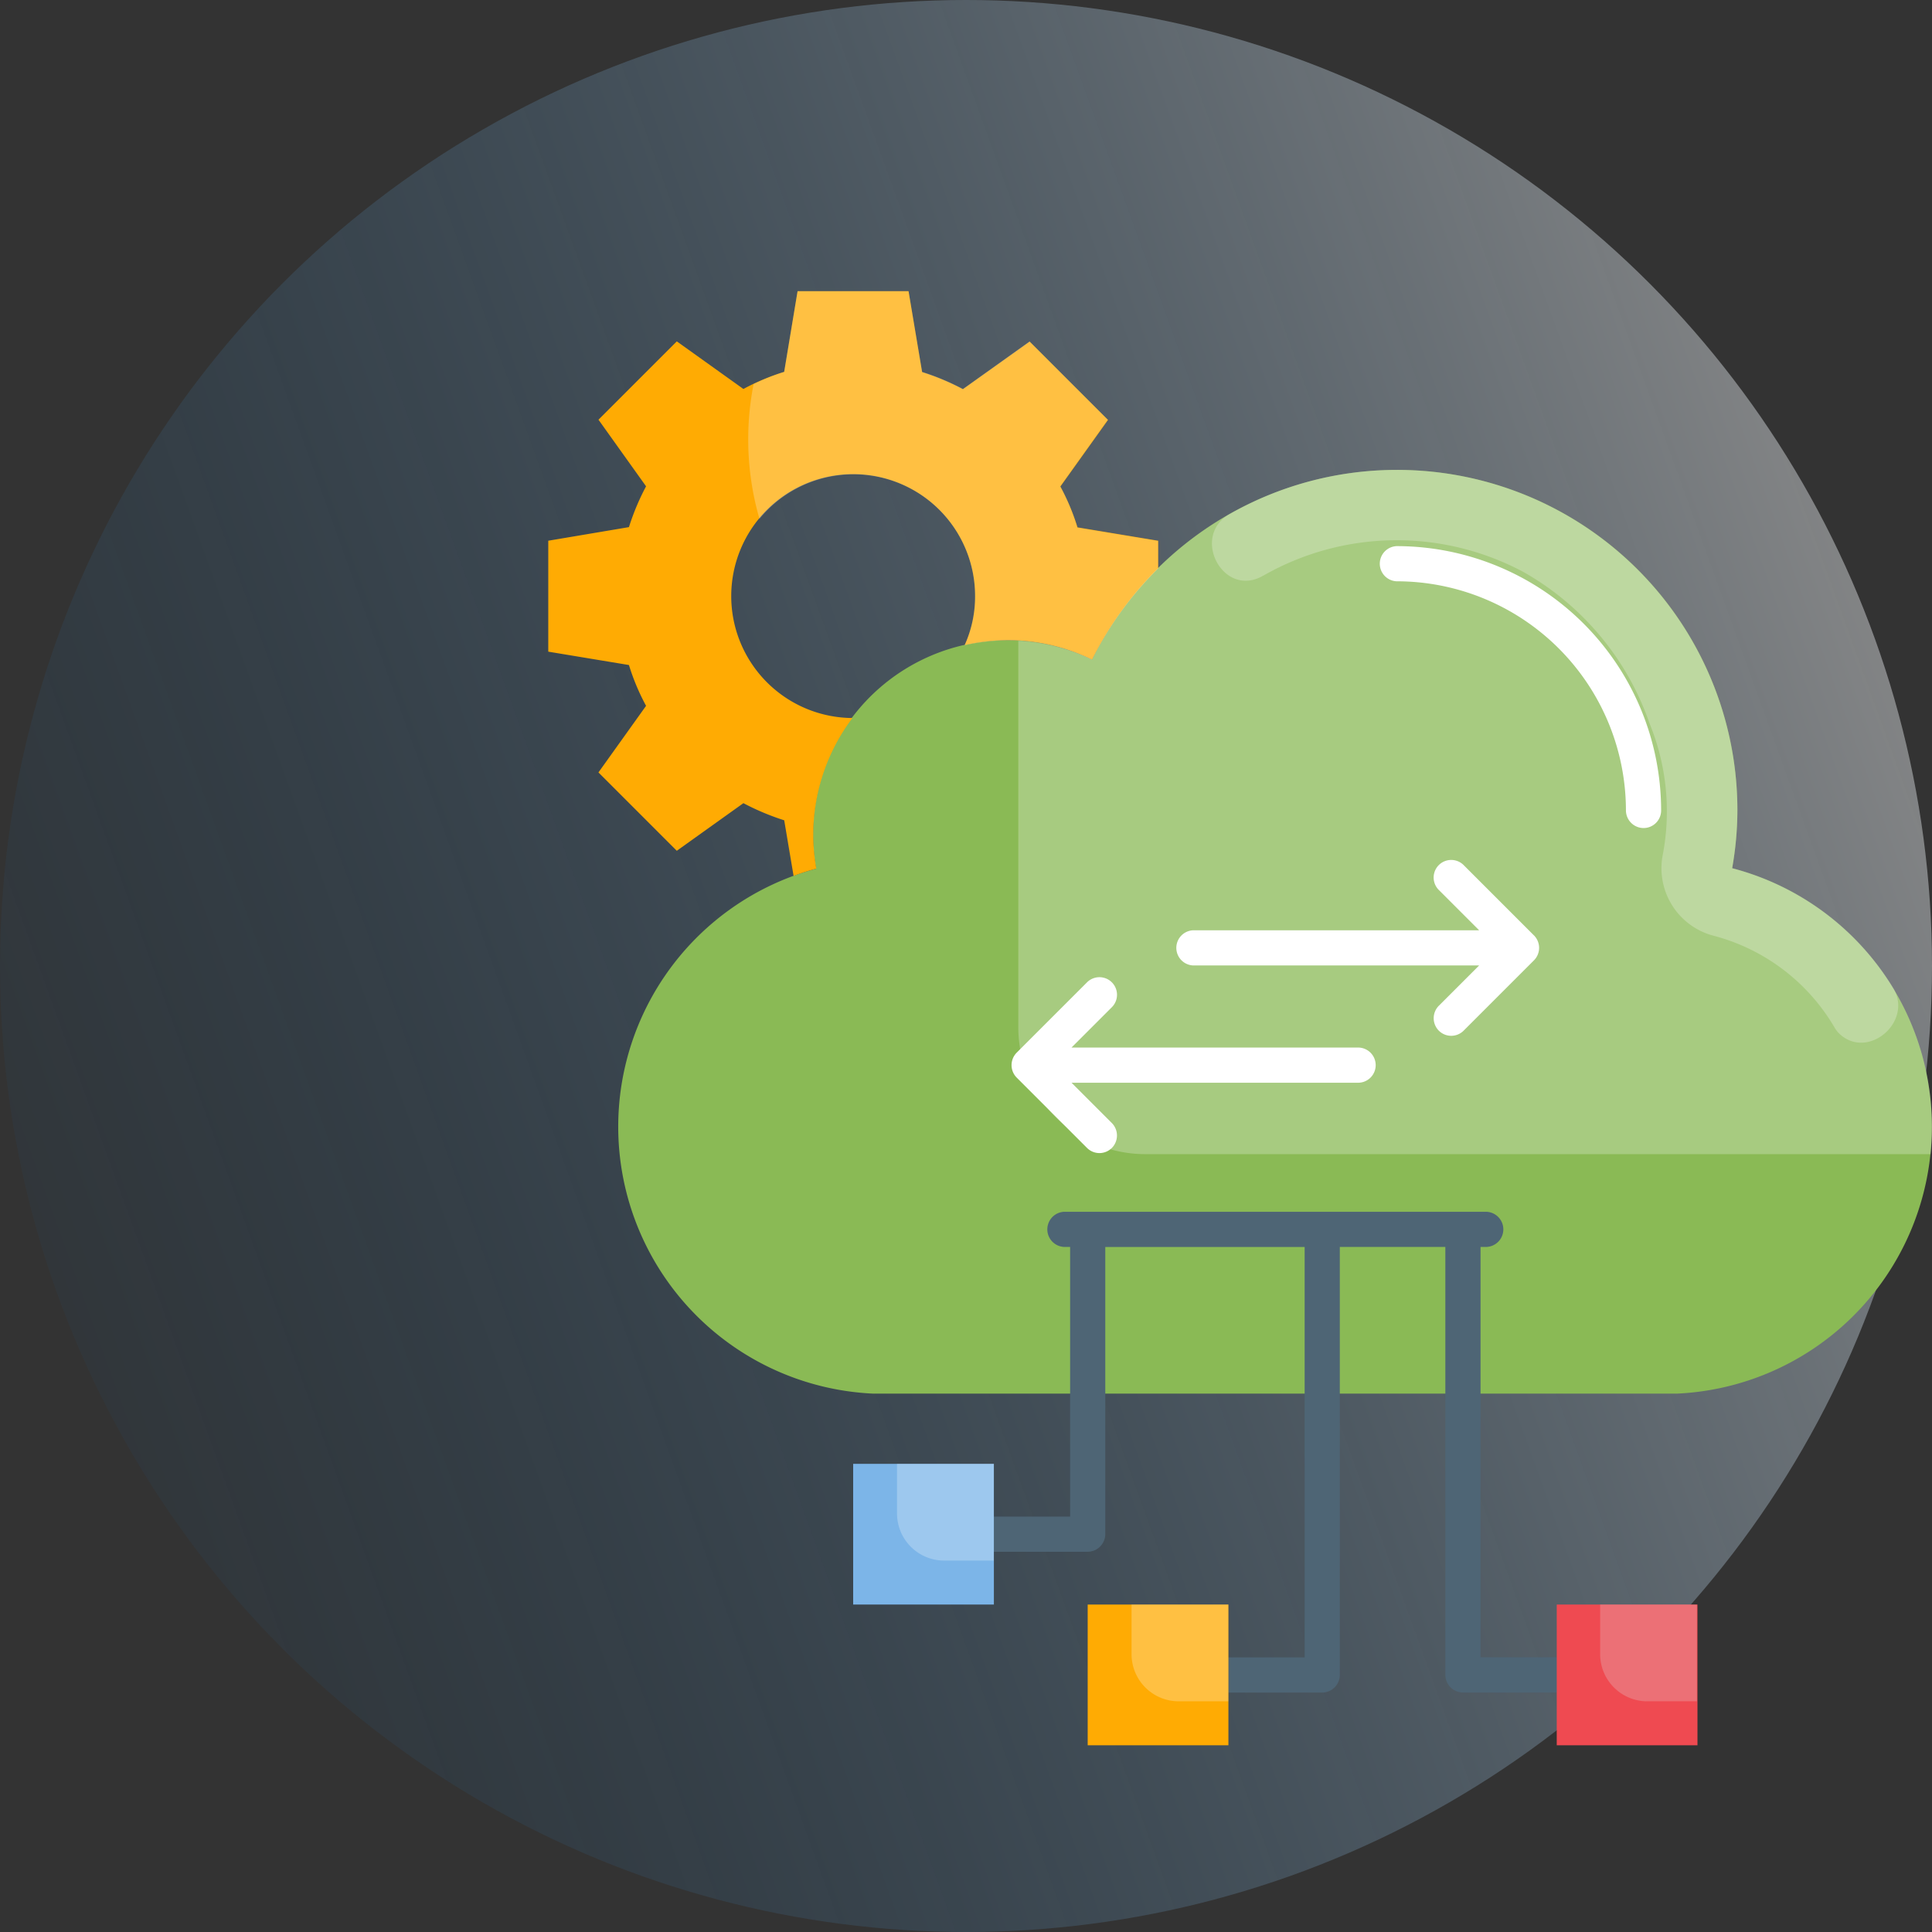 <svg xmlns="http://www.w3.org/2000/svg" xmlns:xlink="http://www.w3.org/1999/xlink" width="74" height="74" viewBox="0 0 74 74">
  <rect x="0" y="0" width="74" height="74" fill="#333333" stroke="none"/>
  <defs>
    <linearGradient id="linear-gradient" x1="0.974" y1="0.238" x2="-0.052" y2="0.609" gradientUnits="objectBoundingBox">
      <stop offset="0" stop-color="#fff"/>
      <stop offset="1" stop-color="#006bc0" stop-opacity="0.071"/>
    </linearGradient>
  </defs>
  <g id="Api_Integration" data-name="Api Integration" transform="translate(-187.662 -1357.662)">
    <circle id="Ellipse_376" data-name="Ellipse 376" cx="37" cy="37" r="37" transform="translate(187.662 1357.662)" opacity="0.42" fill="url(#linear-gradient)"/>
    <g id="Api_Integration-2" data-name="Api Integration" transform="translate(205.162 1366.815)">
      <g id="Group_65438" data-name="Group 65438" transform="translate(6.186 8.845)">
        <path id="Path_52175" data-name="Path 52175" d="M49.151,24.873a12.8,12.8,0,0,0,.2-2.21,13.033,13.033,0,0,0-24.721-5.776A7.436,7.436,0,0,0,13.946,23.6a7.7,7.7,0,0,0,.117,1.294A10.234,10.234,0,0,0,16.228,45h30.83a10.233,10.233,0,0,0,2.093-20.122Z" transform="translate(-6.49 -9.62)" fill="#8aba55"/>
      </g>
      <g id="Group_65439" data-name="Group 65439" transform="translate(3.5 2)">
        <path id="Path_52176" data-name="Path 52176" d="M8.423,23.434l2.551-1.824a9.575,9.575,0,0,0,1.563.656l.359,2.129c.287-.108.575-.2.871-.278a7.7,7.7,0,0,1-.117-1.294,7.445,7.445,0,0,1,1.5-4.474,4.671,4.671,0,1,1,4.7-4.671,4.513,4.513,0,0,1-.4,1.877,7.7,7.7,0,0,1,1.653-.189,7.334,7.334,0,0,1,3.225.746,13.184,13.184,0,0,1,2.533-3.494v-1.06l-3.09-.512a8.574,8.574,0,0,0-.656-1.563l1.824-2.551-3-3L19.382,5.755A9.256,9.256,0,0,0,17.819,5.1L17.3,2H13.049l-.512,3.09a8.574,8.574,0,0,0-1.563.656L8.423,3.922l-3,3L7.246,9.474a9.256,9.256,0,0,0-.656,1.563l-3.09.521v4.249l3.09.512a8.574,8.574,0,0,0,.656,1.563L5.422,20.433Z" transform="translate(-3.5 -2)" fill="#ffab03"/>
      </g>
      <g id="Group_65440" data-name="Group 65440" transform="translate(21.502 8.845)" opacity="0.25">
        <path id="Path_52177" data-name="Path 52177" d="M50.884,24.873a12.8,12.8,0,0,0,.2-2.21,13.033,13.033,0,0,0-24.721-5.776,7.432,7.432,0,0,0-2.821-.719v14.8a4.857,4.857,0,0,0,4.86,4.86H58.484a9.991,9.991,0,0,0,.054-1.042,10.24,10.24,0,0,0-7.654-9.908Z" transform="translate(-23.54 -9.62)" fill="#fff"/>
      </g>
      <g id="Group_65441" data-name="Group 65441" transform="translate(28.916 8.845)" opacity="0.25">
        <path id="Path_52178" data-name="Path 52178" d="M57.886,29.455a10.265,10.265,0,0,0-6.162-4.581,12.8,12.8,0,0,0,.2-2.21A13.042,13.042,0,0,0,38.878,9.62a12.905,12.905,0,0,0-6.4,1.689c-1.5.853-.261,3.216,1.249,2.381a.068.068,0,0,1,.036-.018,10.3,10.3,0,0,1,9.962-.144,10.644,10.644,0,0,1,4.833,5.8,8.877,8.877,0,0,1,.5,5.075,2.672,2.672,0,0,0,1.931,3.054A7.6,7.6,0,0,1,55.658,31a1.171,1.171,0,0,0,.135.18c1.087,1.1,2.893-.413,2.093-1.725Z" transform="translate(-31.794 -9.62)" fill="#fff"/>
      </g>
      <g id="Group_65442" data-name="Group 65442" transform="translate(11.163 2)" opacity="0.25">
        <path id="Path_52179" data-name="Path 52179" d="M23.977,9.474,25.8,6.923l-3-3L20.249,5.746a9.256,9.256,0,0,0-1.563-.656L18.165,2H13.916L13.4,5.09a8.792,8.792,0,0,0-1.168.467,10.974,10.974,0,0,0,.225,5.165,4.654,4.654,0,0,1,8.255,2.964,4.513,4.513,0,0,1-.4,1.877,7.7,7.7,0,0,1,1.653-.189,7.334,7.334,0,0,1,3.225.746,13.184,13.184,0,0,1,2.533-3.494v-1.06l-3.09-.512a8.241,8.241,0,0,0-.656-1.581Z" transform="translate(-12.03 -2)" fill="#fff"/>
      </g>
      <g id="Group_65443" data-name="Group 65443" transform="translate(35.327 11.765)">
        <path id="Path_52180" data-name="Path 52180" d="M49.054,23.668a.679.679,0,0,1-.674-.674A8.783,8.783,0,0,0,39.6,14.217a.674.674,0,0,1,0-1.347A10.135,10.135,0,0,1,49.728,22.994.673.673,0,0,1,49.054,23.668Z" transform="translate(-38.93 -12.87)" fill="#fff"/>
      </g>
      <path id="Path_52181" data-name="Path 52181" d="M43.983,58.318H41.064V42.6h.225a.674.674,0,0,0,0-1.347H25.119a.674.674,0,0,0,0,1.347h.225V52.928H22.424a.674.674,0,0,0,0,1.347h3.593a.679.679,0,0,0,.674-.674v-11h7.636v15.72H31.407a.674.674,0,1,0,0,1.347H35a.679.679,0,0,0,.674-.674V42.6h4.042V58.992a.679.679,0,0,0,.674.674h3.593a.674.674,0,0,0,0-1.347Z" transform="translate(-1.856 -3.992)" fill="#4e6575"/>
      <g id="Group_65444" data-name="Group 65444" transform="translate(21.244 23.786)">
        <path id="Path_52182" data-name="Path 52182" d="M36.5,33.945H25.55L27.095,32.4a.673.673,0,1,0-.952-.952l-2.695,2.695a.678.678,0,0,0,0,.952l2.695,2.695a.672.672,0,0,0,.952,0,.678.678,0,0,0,0-.952L25.55,35.293H36.5a.674.674,0,1,0,0-1.347Z" transform="translate(-23.252 -26.761)" fill="#fff"/>
        <path id="Path_52183" data-name="Path 52183" d="M43.976,29.143l-2.695-2.695a.673.673,0,1,0-.952.952l1.545,1.545H30.924a.674.674,0,0,0,0,1.347h10.95l-1.545,1.545a.678.678,0,0,0,0,.952.672.672,0,0,0,.952,0l2.695-2.695a.678.678,0,0,0,0-.952Z" transform="translate(-23.964 -26.252)" fill="#fff"/>
      </g>
      <g id="Group_65445" data-name="Group 65445" transform="translate(15.178 46.915)">
        <path id="Path_52184" data-name="Path 52184" d="M16.5,52h5.39v5.39H16.5Z" transform="translate(-16.5 -52)" fill="#7cb5e8"/>
      </g>
      <g id="Group_65446" data-name="Group 65446" transform="translate(42.127 52.305)">
        <path id="Path_52185" data-name="Path 52185" d="M46.5,58h5.39v5.39H46.5Z" transform="translate(-46.5 -58)" fill="#ef4a51"/>
      </g>
      <g id="Group_65447" data-name="Group 65447" transform="translate(43.789 52.305)" opacity="0.25">
        <path id="Path_52186" data-name="Path 52186" d="M48.35,59.9a1.806,1.806,0,0,0,1.806,1.806h1.9V58H48.35Z" transform="translate(-48.35 -58)" fill="#e2e2e2"/>
      </g>
      <g id="Group_65448" data-name="Group 65448" transform="translate(24.161 52.305)">
        <path id="Path_52187" data-name="Path 52187" d="M26.5,58h5.39v5.39H26.5Z" transform="translate(-26.5 -58)" fill="#ffab03"/>
      </g>
      <g id="Group_65449" data-name="Group 65449" transform="translate(25.841 52.305)" opacity="0.25">
        <path id="Path_52188" data-name="Path 52188" d="M28.37,59.9a1.806,1.806,0,0,0,1.806,1.806h1.9V58H28.37Z" transform="translate(-28.37 -58)" fill="#fff"/>
      </g>
      <g id="Group_65450" data-name="Group 65450" transform="translate(16.858 46.915)" opacity="0.25">
        <path id="Path_52189" data-name="Path 52189" d="M18.37,53.9a1.806,1.806,0,0,0,1.806,1.806h1.9V52H18.37Z" transform="translate(-18.37 -52)" fill="#fff"/>
      </g>
    </g>
  </g>
</svg>

